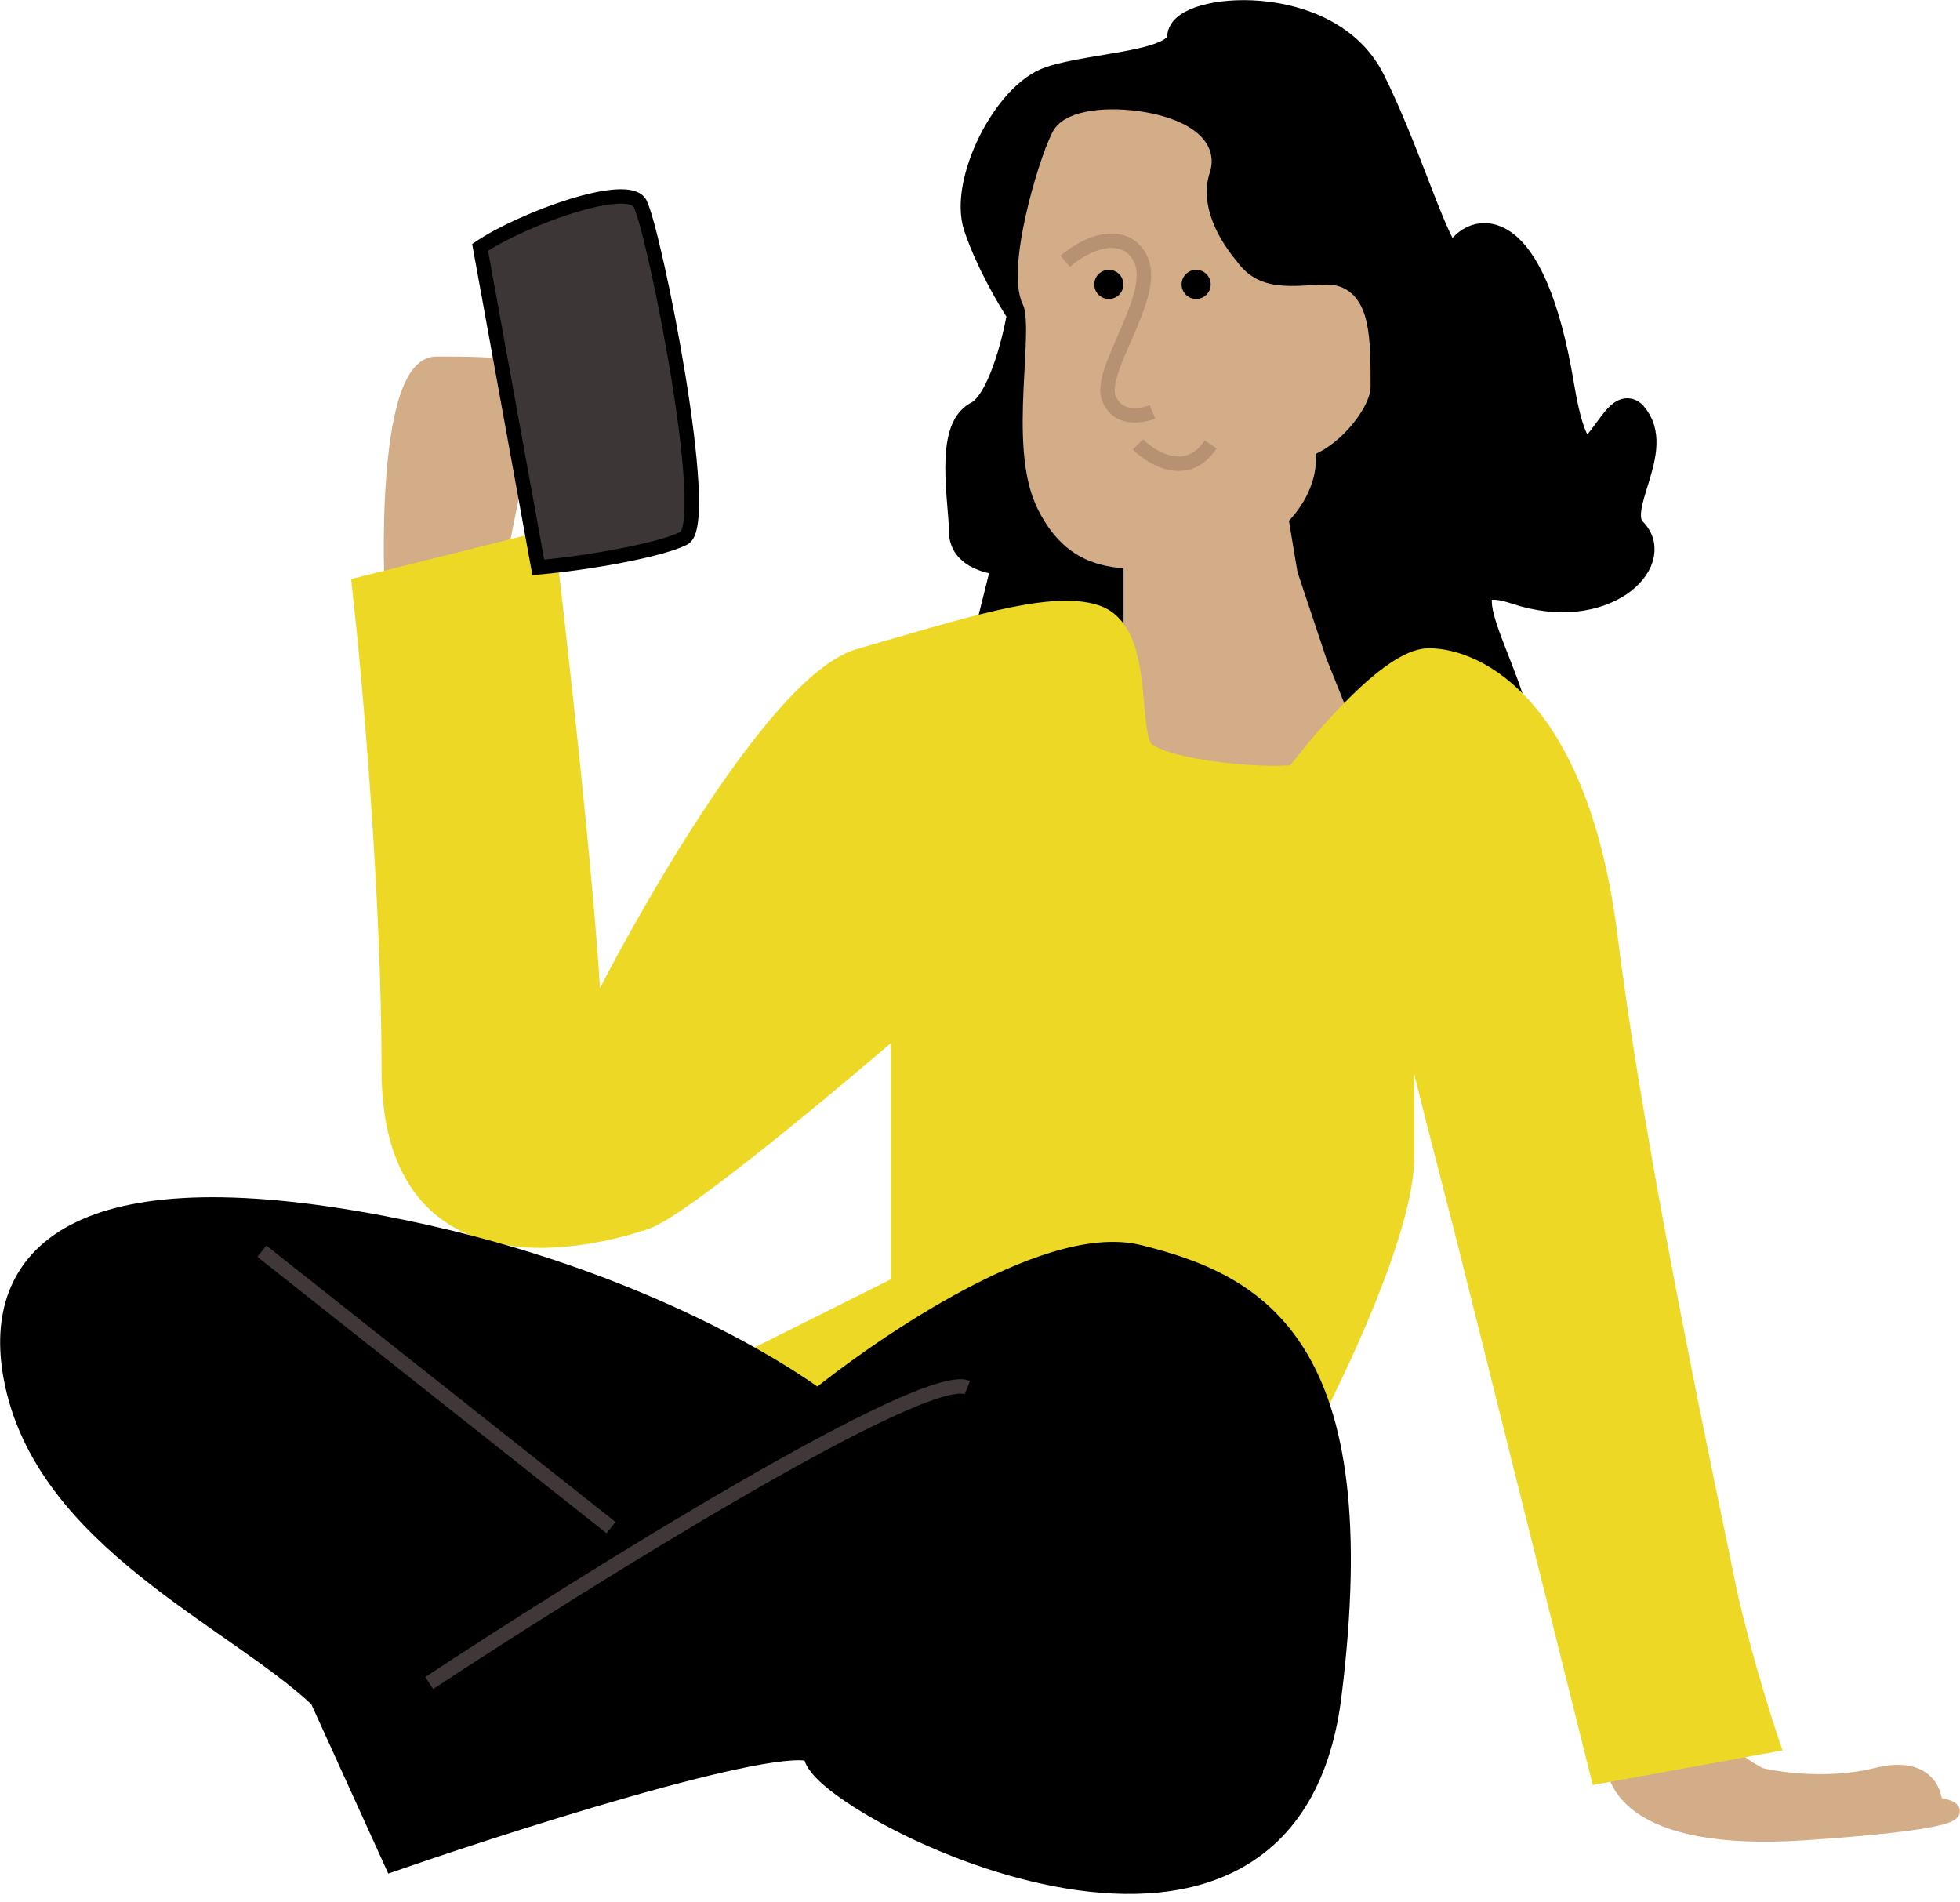 <svg width="68" height="66" viewBox="0 0 68 66" fill="none" xmlns="http://www.w3.org/2000/svg">
<path d="M12.114 59.559C6.865 60.367 2.524 62.588 1.01 63.597C-0.505 63.597 1.01 65.616 1.514 65.616C1.918 65.616 10.768 64.27 15.142 63.597C16.32 61.915 17.363 58.752 12.114 59.559Z" fill="white"/>
<path d="M33.818 63.597C32.203 64.405 24.396 63.261 20.695 62.588C22.713 60.737 26.953 57.036 27.761 57.036C28.77 57.036 35.837 62.588 33.818 63.597Z" fill="white"/>
<path d="M12.114 59.559C6.865 60.367 2.524 62.588 1.01 63.597C-0.505 63.597 1.01 65.616 1.514 65.616C1.918 65.616 10.768 64.27 15.142 63.597C16.32 61.915 17.363 58.752 12.114 59.559Z" stroke="white" stroke-width="0.5"/>
<path d="M33.818 63.597C32.203 64.405 24.396 63.261 20.695 62.588C22.713 60.737 26.953 57.036 27.761 57.036C28.77 57.036 35.837 62.588 33.818 63.597Z" stroke="white" stroke-width="0.5"/>
<path d="M15.143 12.618C13.527 12.618 13.46 18.339 13.628 21.199L17.161 20.19L18.171 15.142C18.676 15.31 19.685 15.344 19.685 14.133C19.685 12.618 17.162 12.618 15.143 12.618Z" fill="#D3AC88"/>
<path d="M62.588 63.597C56.531 64.001 55.69 61.747 56.026 60.569C57.372 59.896 59.963 58.752 59.56 59.559C59.156 60.367 60.401 61.242 61.074 61.578C61.747 61.747 63.497 61.982 65.112 61.578C66.727 61.175 67.131 62.083 67.131 62.588C68.14 62.756 68.645 63.194 62.588 63.597Z" fill="#D3AC88"/>
<path d="M15.143 12.618C13.527 12.618 13.46 18.339 13.628 21.199L17.161 20.19L18.171 15.142C18.676 15.31 19.685 15.344 19.685 14.133C19.685 12.618 17.162 12.618 15.143 12.618Z" stroke="#D3AC88" stroke-width="0.5"/>
<path d="M62.588 63.597C56.531 64.001 55.69 61.747 56.026 60.569C57.372 59.896 59.963 58.752 59.56 59.559C59.156 60.367 60.401 61.242 61.074 61.578C61.747 61.747 63.497 61.982 65.112 61.578C66.727 61.175 67.131 62.083 67.131 62.588C68.14 62.756 68.645 63.194 62.588 63.597Z" stroke="#D3AC88" stroke-width="0.5"/>
<path d="M37.965 23.495L39.48 19.457L43.013 20.466L47.556 29.047C49.238 28.542 52.603 27.129 52.603 25.514C52.603 23.495 49.575 19.457 52.603 20.466C55.631 21.476 57.65 19.457 56.641 18.448C55.833 17.64 57.688 15.588 56.641 14.41C55.936 13.616 54.925 18.246 54.117 13.4C53.108 7.343 51.089 7.848 50.584 8.857C50.079 9.867 49.07 5.829 47.556 2.801C46.041 -0.228 40.994 0.277 40.994 1.286C40.994 2.296 37.965 2.296 36.451 2.801C34.937 3.305 33.423 6.334 33.928 7.848C34.331 9.059 35.105 10.372 35.442 10.876C35.273 11.886 34.735 14.006 33.928 14.41C32.918 14.914 33.423 17.438 33.423 18.448C33.423 19.255 34.432 19.457 34.937 19.457L33.928 23.495H37.965Z" fill="black" stroke="black"/>
<path d="M39.48 18.952V22.99L37.965 27.028L40.994 31.571L47.556 28.038L45.537 22.99L44.527 19.962L44.022 16.933L39.48 18.952Z" fill="#D3AC88" stroke="#D3AC88"/>
<path d="M41.499 5.829C41.095 7.04 41.667 8.353 42.508 9.362C43.518 10.755 45.032 10.372 46.041 10.372C47.051 10.372 47.051 11.804 47.051 13.4C47.051 13.905 46.041 15.251 45.032 15.419C45.537 16.428 44.426 18.548 42.003 18.952C38.975 19.457 37.461 19.457 36.451 17.438C35.442 15.419 36.451 11.381 35.947 10.372C35.442 9.362 36.451 5.829 36.956 4.819C37.461 3.81 42.003 4.315 41.499 5.829Z" fill="#D3AC88" stroke="#D3AC88"/>
<path d="M39.48 15.419C39.984 15.924 41.196 16.631 42.003 15.419" stroke="#B69272" stroke-width="0.5"/>
<path d="M36.956 9.065C38.092 8.115 39.227 8.115 39.606 9.065C40.114 10.34 38.092 12.866 38.47 13.816C38.849 14.766 39.984 14.291 39.984 14.291" stroke="#B69272" stroke-width="0.5"/>
<path d="M26.356 47.218L31.404 44.694V35.104C28.88 37.291 23.53 41.767 22.319 42.17C20.804 42.675 13.738 44.694 13.738 37.123C13.738 31.066 13.065 23.495 12.728 20.467L18.785 18.952C19.409 24.253 20.524 34.552 20.363 36.356C21.14 34.5 26.727 23.894 29.89 22.99C33.423 21.981 36.451 20.971 37.965 21.476C39.48 21.981 38.975 25.009 39.48 26.019C39.883 26.826 43.686 27.197 45.032 27.028C46.041 25.682 48.363 22.99 49.575 22.99C51.089 22.99 54.622 24.505 55.631 32.58C56.641 40.656 59.165 52.265 59.669 54.789C60.073 56.808 60.847 59.332 61.184 60.341L55.631 61.351L51.089 43.18C50.584 41.161 48.565 33.59 48.565 32.58V40.151C48.565 42.574 46.21 47.554 45.032 49.742L37.965 45.704L29.89 50.751L26.356 47.218Z" fill="#EDD925"/>
<path d="M31.404 30.561V35.104M31.404 35.104V44.694L26.356 47.218L29.89 50.751L37.965 45.704L45.032 49.742C46.21 47.554 48.565 42.574 48.565 40.151C48.565 37.123 48.565 31.571 48.565 32.58C48.565 33.59 50.584 41.161 51.089 43.18C51.492 44.795 54.285 55.967 55.631 61.351L61.184 60.341C60.847 59.332 60.073 56.808 59.669 54.789C59.165 52.265 56.641 40.656 55.631 32.58C54.622 24.505 51.089 22.99 49.575 22.99C48.363 22.99 46.041 25.682 45.032 27.028C43.686 27.197 39.883 26.826 39.48 26.019C38.975 25.009 39.48 21.981 37.965 21.476C36.451 20.971 33.423 21.981 29.89 22.99C26.356 24 19.795 37.123 20.299 36.618C20.703 36.215 19.458 24.673 18.785 18.952L12.728 20.467C13.065 23.495 13.738 31.066 13.738 37.123C13.738 44.694 20.804 42.675 22.319 42.17C23.53 41.767 28.88 37.291 31.404 35.104Z" stroke="#EDD925"/>
<path d="M0.615 47.723C1.624 53.275 8.186 55.967 11.214 58.827L13.738 64.379C18.617 62.697 28.375 59.635 28.375 60.846C28.375 62.36 44.527 70.941 46.041 58.827C47.555 46.713 43.518 44.694 39.48 43.685C36.249 42.877 30.226 47.218 28.375 48.732C27.029 47.723 21.713 44.29 13.233 42.675C2.634 40.656 -0.113 43.719 0.615 47.723Z" fill="black" stroke="black"/>
<g filter="url(#filter0_f_148_1131)">
<path d="M9.085 43.408L21.199 52.998" stroke="#817070" stroke-opacity="0.5" stroke-width="0.5"/>
</g>
<g filter="url(#filter1_f_148_1131)">
<path d="M14.891 58.39C20.47 54.717 32.014 47.524 33.562 48.137" stroke="#817070" stroke-opacity="0.5" stroke-width="0.5"/>
</g>
<circle cx="41.499" cy="9.867" r="0.505" fill="black"/>
<circle cx="38.47" cy="9.867" r="0.505" fill="black"/>
<path d="M22.209 7.066C21.805 6.259 18.171 7.571 16.656 8.581L18.675 19.685C20.526 19.517 22.915 19.079 23.723 18.675C24.732 18.171 22.713 8.076 22.209 7.066Z" fill="#3C3636" stroke="black" stroke-width="0.5"/>
<defs>
<filter id="filter0_f_148_1131" x="6.91" y="41.191" width="16.465" height="14.023" filterUnits="userSpaceOnUse" color-interpolation-filters="sRGB">
<feFlood flood-opacity="0" result="BackgroundImageFix"/>
<feBlend mode="normal" in="SourceGraphic" in2="BackgroundImageFix" result="shape"/>
<feGaussianBlur stdDeviation="1" result="effect1_foregroundBlur_148_1131"/>
</filter>
<filter id="filter1_f_148_1131" x="12.734" y="45.828" width="22.94" height="14.792" filterUnits="userSpaceOnUse" color-interpolation-filters="sRGB">
<feFlood flood-opacity="0" result="BackgroundImageFix"/>
<feBlend mode="normal" in="SourceGraphic" in2="BackgroundImageFix" result="shape"/>
<feGaussianBlur stdDeviation="1" result="effect1_foregroundBlur_148_1131"/>
</filter>
</defs>
</svg>
